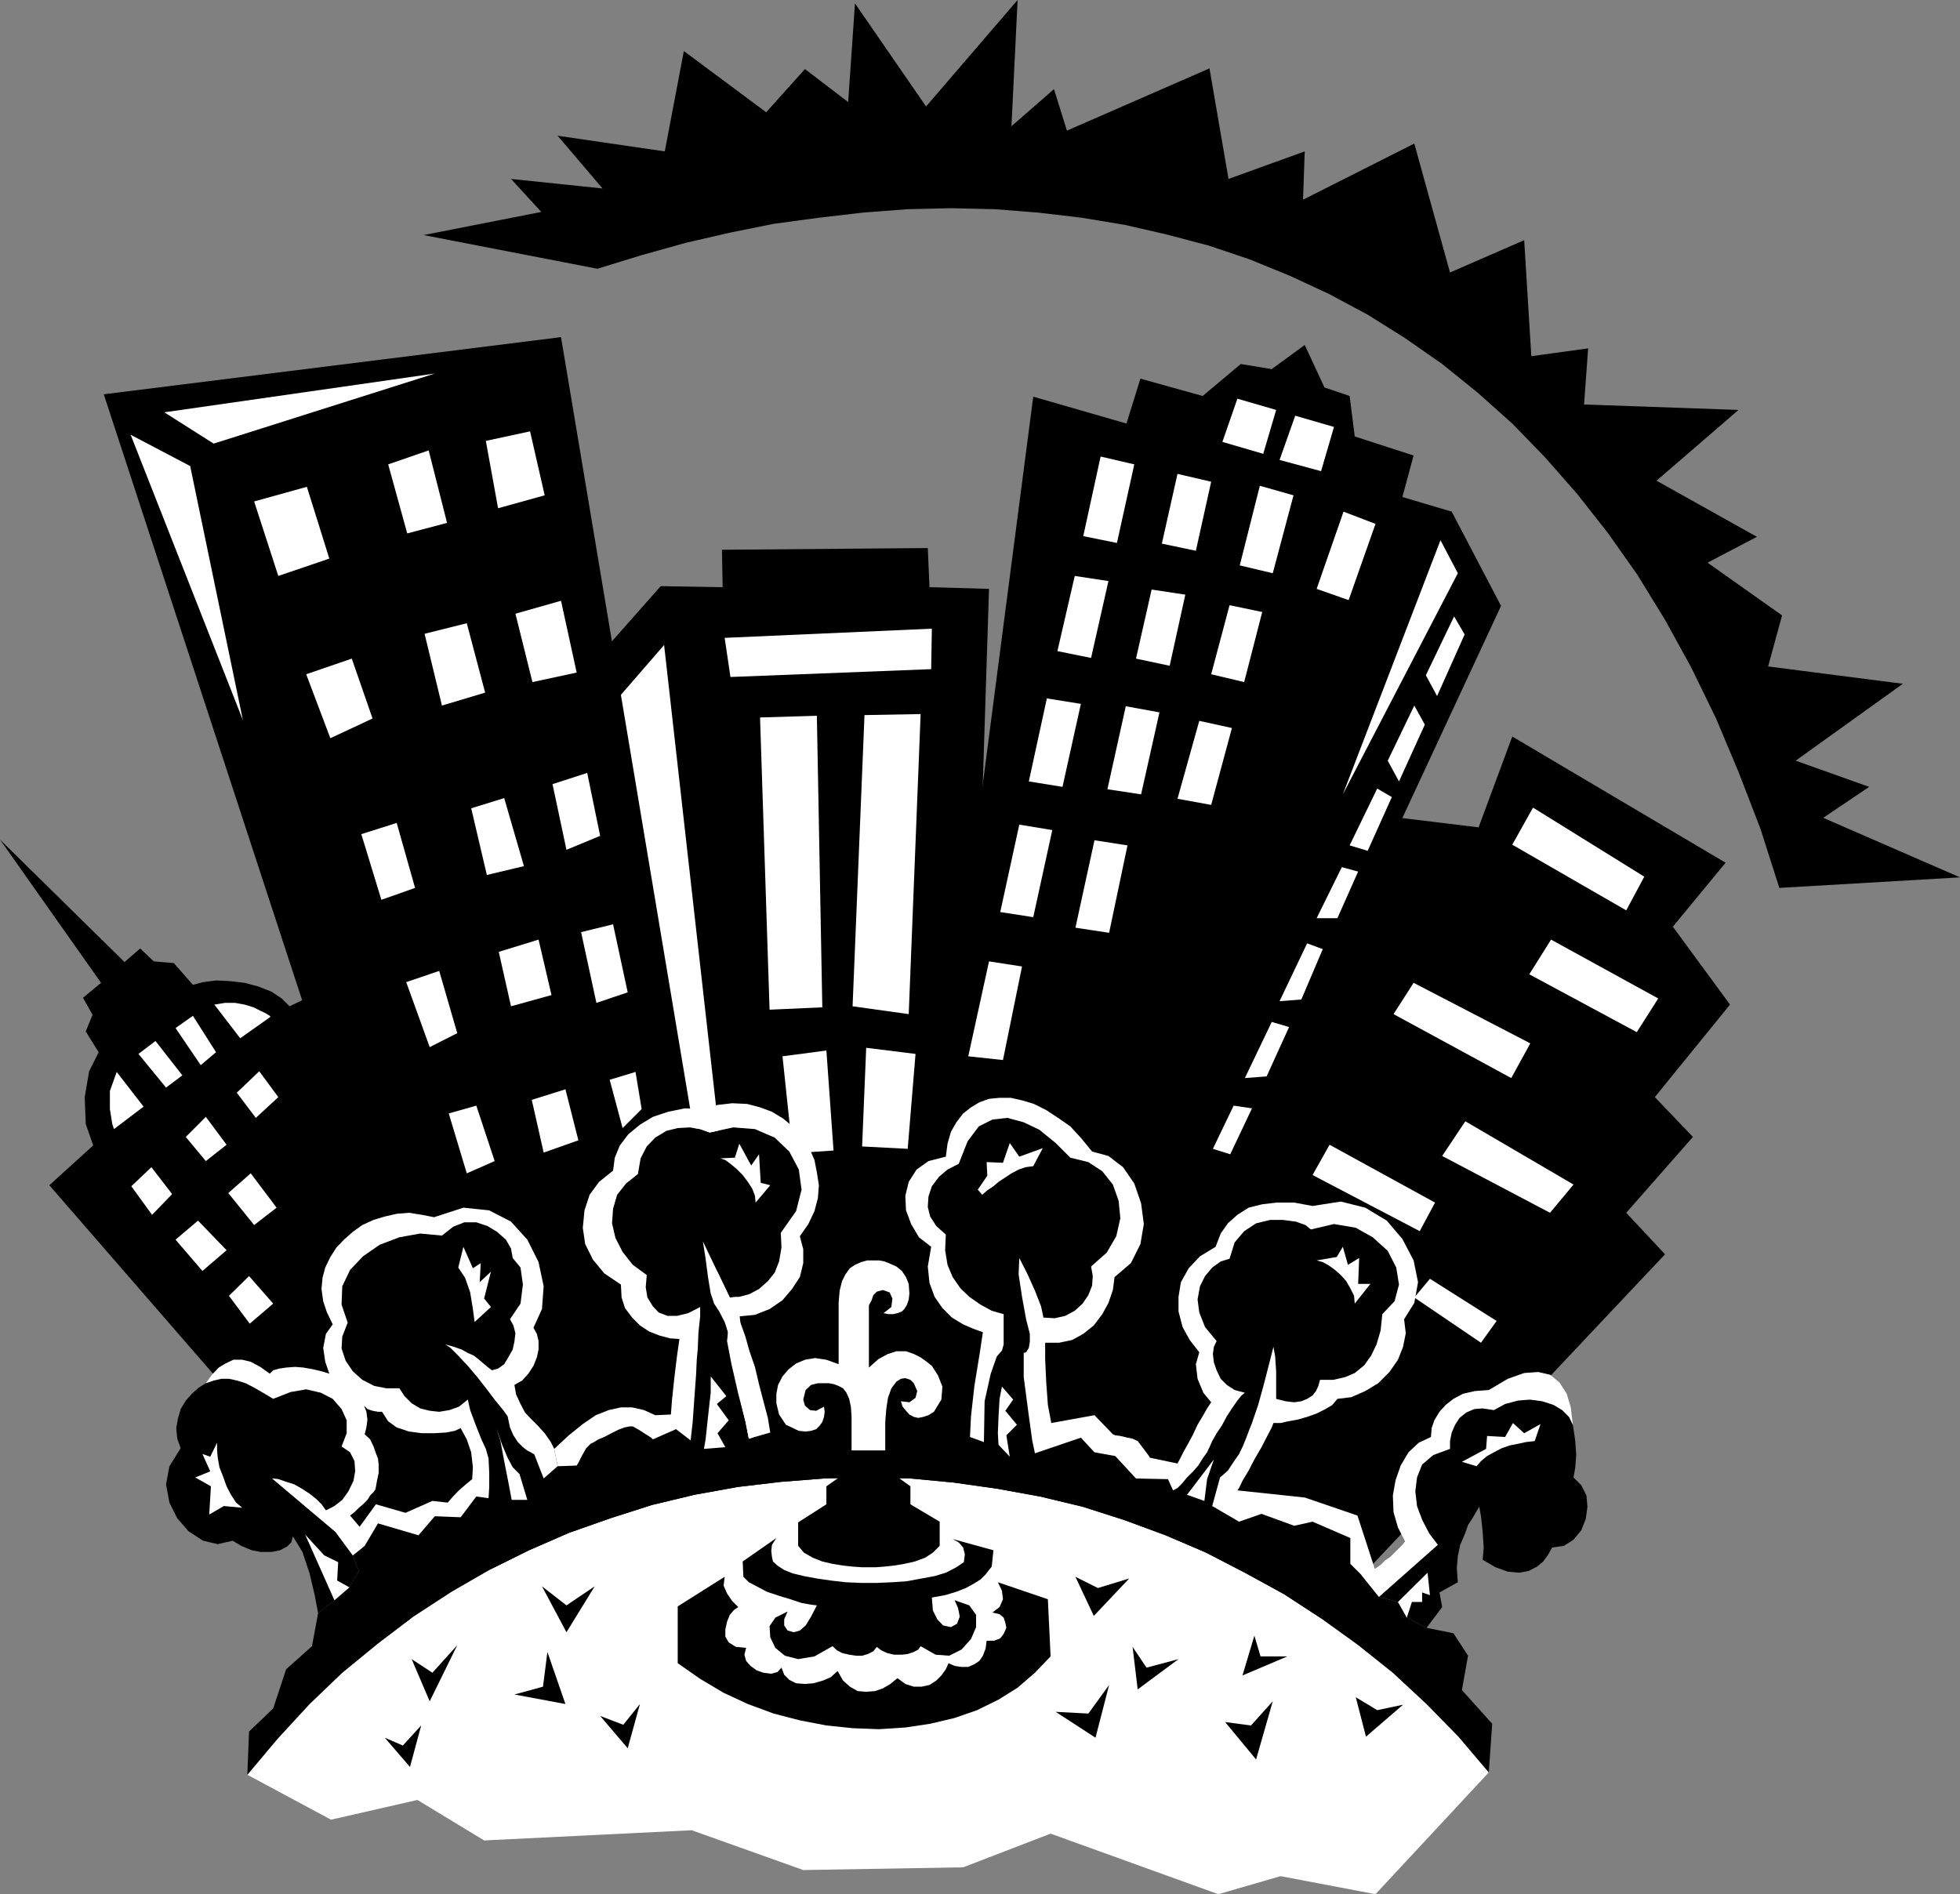 <?xml version="1.0" encoding="UTF-8" standalone="no"?>
<svg
   xmlns:ooo="http://xml.openoffice.org/svg/export"
   xmlns:dc="http://purl.org/dc/elements/1.1/"
   xmlns:cc="http://creativecommons.org/ns#"
   xmlns:rdf="http://www.w3.org/1999/02/22-rdf-syntax-ns#"
   xmlns:svg="http://www.w3.org/2000/svg"
   xmlns="http://www.w3.org/2000/svg"
   xmlns:sodipodi="http://sodipodi.sourceforge.net/DTD/sodipodi-0.dtd"
   xmlns:inkscape="http://www.inkscape.org/namespaces/inkscape"
   version="1.2"
   width="57.61mm"
   height="55.68mm"
   viewBox="0 0 5761 5568"
   preserveAspectRatio="xMidYMid"
   xml:space="preserve"
   id="svg283"
   sodipodi:docname="ctyscape.svg"
   style="fill-rule:evenodd;stroke-width:28.222;stroke-linejoin:round"
   inkscape:version="0.92.5 (2060ec1f9f, 2020-04-08)"><rect x="0" y="0" width="5761" height="5568" fill="#808080" stroke="none"/><sodipodi:namedview
   pagecolor="#ffffff"
   bordercolor="#666666"
   borderopacity="1"
   objecttolerance="10"
   gridtolerance="10"
   guidetolerance="10"
   inkscape:pageopacity="0"
   inkscape:pageshadow="2"
   inkscape:window-width="664"
   inkscape:window-height="487"
   id="namedview285"
   showgrid="false"
   inkscape:zoom="0.2102413"
   inkscape:cx="108.88819"
   inkscape:cy="105.22205"
   inkscape:window-x="0"
   inkscape:window-y="0"
   inkscape:window-maximized="0"
   inkscape:current-layer="svg283" />
 <defs
   class="ClipPathGroup"
   id="defs8">
  <clipPath
   id="presentation_clip_path"
   clipPathUnits="userSpaceOnUse">
   <rect
   x="0"
   y="0"
   width="21000"
   height="29700"
   id="rect2" />
  </clipPath>
  <clipPath
   id="presentation_clip_path_shrink"
   clipPathUnits="userSpaceOnUse">
   <rect
   x="21"
   y="29"
   width="20958"
   height="29641"
   id="rect5" />
  </clipPath>
 </defs>
 <defs
   class="TextShapeIndex"
   id="defs12">
  <g
   ooo:slide="id1"
   ooo:id-list="id3"
   id="g10" />
 </defs>
 <defs
   class="EmbeddedBulletChars"
   id="defs44">
  <g
   id="bullet-char-template-57356"
   transform="matrix(4.8828125e-4,0,0,-4.8828125e-4,0,0)">
   <path
   d="M 580,1141 1163,571 580,0 -4,571 Z"
   id="path14"
   inkscape:connector-curvature="0" />
  </g>
  <g
   id="bullet-char-template-57354"
   transform="matrix(4.8828125e-4,0,0,-4.8828125e-4,0,0)">
   <path
   d="M 8,1128 H 1137 V 0 H 8 Z"
   id="path17"
   inkscape:connector-curvature="0" />
  </g>
  <g
   id="bullet-char-template-10146"
   transform="matrix(4.8828125e-4,0,0,-4.8828125e-4,0,0)">
   <path
   d="M 174,0 602,739 174,1481 1456,739 Z M 1358,739 309,1346 659,739 Z"
   id="path20"
   inkscape:connector-curvature="0" />
  </g>
  <g
   id="bullet-char-template-10132"
   transform="matrix(4.8828125e-4,0,0,-4.8828125e-4,0,0)">
   <path
   d="M 2015,739 1276,0 H 717 l 543,543 H 174 v 393 h 1086 l -543,545 h 557 z"
   id="path23"
   inkscape:connector-curvature="0" />
  </g>
  <g
   id="bullet-char-template-10007"
   transform="matrix(4.8828125e-4,0,0,-4.8828125e-4,0,0)">
   <path
   d="m 0,-2 c -7,16 -16,29 -25,39 l 381,530 c -94,256 -141,385 -141,387 0,25 13,38 40,38 9,0 21,-2 34,-5 21,4 42,12 65,25 l 27,-13 111,-251 280,301 64,-25 24,25 c 21,-10 41,-24 62,-43 C 886,937 835,863 770,784 769,783 710,716 594,584 L 774,223 c 0,-27 -21,-55 -63,-84 l 16,-20 C 717,90 699,76 672,76 641,76 570,178 457,381 L 164,-76 c -22,-34 -53,-51 -92,-51 -42,0 -63,17 -64,51 -7,9 -10,24 -10,44 0,9 1,19 2,30 z"
   id="path26"
   inkscape:connector-curvature="0" />
  </g>
  <g
   id="bullet-char-template-10004"
   transform="matrix(4.8828125e-4,0,0,-4.8828125e-4,0,0)">
   <path
   d="M 285,-33 C 182,-33 111,30 74,156 52,228 41,333 41,471 c 0,78 14,145 41,201 34,71 87,106 158,106 53,0 88,-31 106,-94 l 23,-176 c 8,-64 28,-97 59,-98 l 735,706 c 11,11 33,17 66,17 42,0 63,-15 63,-46 V 965 c 0,-36 -10,-64 -30,-84 L 442,47 C 390,-6 338,-33 285,-33 Z"
   id="path29"
   inkscape:connector-curvature="0" />
  </g>
  <g
   id="bullet-char-template-9679"
   transform="matrix(4.8828125e-4,0,0,-4.8828125e-4,0,0)">
   <path
   d="M 813,0 C 632,0 489,54 383,161 276,268 223,411 223,592 c 0,181 53,324 160,431 106,107 249,161 430,161 179,0 323,-54 432,-161 108,-107 162,-251 162,-431 0,-180 -54,-324 -162,-431 C 1136,54 992,0 813,0 Z"
   id="path32"
   inkscape:connector-curvature="0" />
  </g>
  <g
   id="bullet-char-template-8226"
   transform="matrix(4.8828125e-4,0,0,-4.8828125e-4,0,0)">
   <path
   d="m 346,457 c -73,0 -137,26 -191,78 -54,51 -81,114 -81,188 0,73 27,136 81,188 54,52 118,78 191,78 73,0 134,-26 185,-79 51,-51 77,-114 77,-187 0,-75 -25,-137 -76,-188 -50,-52 -112,-78 -186,-78 z"
   id="path35"
   inkscape:connector-curvature="0" />
  </g>
  <g
   id="bullet-char-template-8211"
   transform="matrix(4.8828125e-4,0,0,-4.8828125e-4,0,0)">
   <path
   d="M -4,459 H 1135 V 606 H -4 Z"
   id="path38"
   inkscape:connector-curvature="0" />
  </g>
  <g
   id="bullet-char-template-61548"
   transform="matrix(4.8828125e-4,0,0,-4.8828125e-4,0,0)">
   <path
   d="m 173,740 c 0,163 58,303 173,419 116,115 255,173 419,173 163,0 302,-58 418,-173 116,-116 174,-256 174,-419 0,-163 -58,-303 -174,-418 C 1067,206 928,148 765,148 601,148 462,206 346,322 231,437 173,577 173,740 Z"
   id="path41"
   inkscape:connector-curvature="0" />
  </g>
 </defs>
 <g
   id="g49"
   transform="translate(-7619,-12066)">
  <g
   id="id2"
   class="Master_Slide">
   <g
   id="bg-id2"
   class="Background" />
   <g
   id="bo-id2"
   class="BackgroundObjects" />
  </g>
 </g>
 <g
   class="SlideGroup"
   id="g281"
   transform="translate(-7619,-12066)">
  <g
   id="g279">
   <g
   id="container-id1">
    <g
   id="id1"
   class="Slide"
   clip-path="url(#presentation_clip_path)">
     <g
   class="Page"
   id="g275">
      <g
   class="Graphic"
   id="g273">
       <g
   id="id3">
        <rect
   class="BoundingBox"
   x="7619"
   y="12066"
   width="5761"
   height="5568"
   id="rect51"
   style="fill:none;stroke:none" />
        <defs
   id="defs56">
         <clipPath
   id="clip_path_1"
   clipPathUnits="userSpaceOnUse">
          <path
   d="m 7619,12066 h 5760 v 5567 H 7619 Z"
   id="path53"
   inkscape:connector-curvature="0" />
         </clipPath>
        </defs>
        <g
   clip-path="url(#clip_path_1)"
   id="g270">
         <path
   d="m 8806,16750 -1042,-1200 129,-117 -22,-63 -3,-79 13,-76 28,-56 -38,-61 20,-49 -28,-50 53,-44 -297,-421 366,360 46,-40 40,38 59,5 56,64 30,-8 38,-5 41,2 43,5 41,11 38,15 30,20 23,23 138,-66 942,1581 z"
   id="path58"
   inkscape:connector-curvature="0"
   style="fill:#000000;stroke:none" />
         <path
   d="m 8315,15278 66,-63 56,76 -66,61 z"
   id="path60"
   inkscape:connector-curvature="0"
   style="fill:#ffffff;stroke:none" />
         <path
   d="m 8005,15553 59,-56 61,79 -59,61 z"
   id="path62"
   inkscape:connector-curvature="0"
   style="fill:#ffffff;stroke:none" />
         <path
   d="m 8165,15408 59,-59 61,82 -61,48 z"
   id="path64"
   inkscape:connector-curvature="0"
   style="fill:#ffffff;stroke:none" />
         <path
   d="m 8135,15710 66,-56 84,87 -71,61 z"
   id="path66"
   inkscape:connector-curvature="0"
   style="fill:#ffffff;stroke:none" />
         <path
   d="m 8290,15573 66,-58 76,101 -66,51 z"
   id="path68"
   inkscape:connector-curvature="0"
   style="fill:#ffffff;stroke:none" />
         <path
   d="m 8292,15875 59,-58 71,81 -69,59 z"
   id="path70"
   inkscape:connector-curvature="0"
   style="fill:#ffffff;stroke:none" />
         <path
   d="m 7954,15385 -5,-15 -7,-44 v -53 l 20,-56 79,102 z"
   id="path72"
   inkscape:connector-curvature="0"
   style="fill:#ffffff;stroke:none" />
         <path
   d="m 8414,15055 -2,-3 -13,-8 -15,-7 -20,-10 -26,-8 -28,-5 h -30 l -31,5 76,99 z"
   id="path74"
   inkscape:connector-curvature="0"
   style="fill:#ffffff;stroke:none" />
         <path
   d="m 8026,15164 81,99 48,-36 -79,-101 z"
   id="path76"
   inkscape:connector-curvature="0"
   style="fill:#ffffff;stroke:none" />
         <path
   d="m 8135,15088 74,109 45,-38 -68,-107 z"
   id="path78"
   inkscape:connector-curvature="0"
   style="fill:#ffffff;stroke:none" />
         <path
   d="m 9777,16440 -407,-2435 191,-216 182,3 -2,-110 605,-5 5,115 175,5 -86,2693 z"
   id="path80"
   inkscape:connector-curvature="0"
   style="fill:#000000;stroke:none" />
         <path
   d="m 9395,14165 176,-203 279,2478 -2,5 z"
   id="path82"
   inkscape:connector-curvature="0"
   style="fill:#ffffff;stroke:none" />
         <path
   d="m 9749,13941 609,-27 -2,119 -590,23 z"
   id="path84"
   inkscape:connector-curvature="0"
   style="fill:#ffffff;stroke:none" />
         <path
   d="m 9853,14175 167,-5 16,857 -155,7 z"
   id="path86"
   inkscape:connector-curvature="0"
   style="fill:#ffffff;stroke:none" />
         <path
   d="m 10160,14168 165,-3 -35,882 -165,-23 z"
   id="path88"
   inkscape:connector-curvature="0"
   style="fill:#ffffff;stroke:none" />
         <path
   d="m 9919,15171 129,-17 21,294 -120,8 z"
   id="path90"
   inkscape:connector-curvature="0"
   style="fill:#ffffff;stroke:none" />
         <path
   d="m 10165,15146 145,18 -23,279 -134,-7 z"
   id="path92"
   inkscape:connector-curvature="0"
   style="fill:#ffffff;stroke:none" />
         <path
   d="m 10750,16564 432,-1560 155,28 76,-267 142,7 163,-304 247,30 99,-267 627,371 -155,188 168,229 -221,272 112,117 -196,223 114,122 -1057,1121 z"
   id="path94"
   inkscape:connector-curvature="0"
   style="fill:#000000;stroke:none" />
         <path
   d="m 11527,15431 310,170 -45,84 -315,-165 z"
   id="path96"
   inkscape:connector-curvature="0"
   style="fill:#ffffff;stroke:none" />
         <path
   d="m 11822,15825 196,124 -46,64 -196,-133 z"
   id="path98"
   inkscape:connector-curvature="0"
   style="fill:#ffffff;stroke:none" />
         <path
   d="m 11858,15464 68,-102 318,186 -69,83 z"
   id="path100"
   inkscape:connector-curvature="0"
   style="fill:#ffffff;stroke:none" />
         <path
   d="m 11774,14955 343,178 -56,102 -346,-188 z"
   id="path102"
   inkscape:connector-curvature="0"
   style="fill:#ffffff;stroke:none" />
         <path
   d="m 12114,14930 64,-102 315,173 -63,99 z"
   id="path104"
   inkscape:connector-curvature="0"
   style="fill:#ffffff;stroke:none" />
         <path
   d="m 12064,14549 61,-109 327,203 -53,99 z"
   id="path106"
   inkscape:connector-curvature="0"
   style="fill:#ffffff;stroke:none" />
         <path
   d="m 10656,13232 274,79 41,-132 183,51 112,-94 91,15 97,-71 58,125 74,25 15,119 173,56 -33,122 145,43 145,277 -1266,2722 -531,-96 z"
   id="path108"
   inkscape:connector-curvature="0"
   style="fill:#000000;stroke:none" />
         <path
   d="m 10727,13980 51,-221 99,15 -51,226 z"
   id="path110"
   inkscape:connector-curvature="0"
   style="fill:#ffffff;stroke:none" />
         <path
   d="m 10643,14363 53,-244 100,16 -54,244 z"
   id="path112"
   inkscape:connector-curvature="0"
   style="fill:#ffffff;stroke:none" />
         <path
   d="m 10559,14747 56,-257 97,16 -56,256 z"
   id="path114"
   inkscape:connector-curvature="0"
   style="fill:#ffffff;stroke:none" />
         <path
   d="m 10465,15171 61,-279 97,15 -56,275 z"
   id="path116"
   inkscape:connector-curvature="0"
   style="fill:#ffffff;stroke:none" />
         <path
   d="m 10902,13662 51,-231 -99,-23 -51,234 z"
   id="path118"
   inkscape:connector-curvature="0"
   style="fill:#ffffff;stroke:none" />
         <path
   d="m 10958,14002 46,-203 99,15 -46,209 z"
   id="path120"
   inkscape:connector-curvature="0"
   style="fill:#ffffff;stroke:none" />
         <path
   d="m 10874,14386 54,-244 99,18 -54,241 z"
   id="path122"
   inkscape:connector-curvature="0"
   style="fill:#ffffff;stroke:none" />
         <path
   d="m 10780,14793 56,-257 97,15 -54,257 z"
   id="path124"
   inkscape:connector-curvature="0"
   style="fill:#ffffff;stroke:none" />
         <path
   d="m 11134,13685 45,-203 -99,-23 -46,205 z"
   id="path126"
   inkscape:connector-curvature="0"
   style="fill:#ffffff;stroke:none" />
         <path
   d="m 11179,14048 54,-203 96,20 -53,206 z"
   id="path128"
   inkscape:connector-curvature="0"
   style="fill:#ffffff;stroke:none" />
         <path
   d="m 11080,14414 64,-229 96,21 -61,226 z"
   id="path130"
   inkscape:connector-curvature="0"
   style="fill:#ffffff;stroke:none" />
         <path
   d="m 11360,13751 61,-229 -99,-28 -59,234 z"
   id="path132"
   inkscape:connector-curvature="0"
   style="fill:#ffffff;stroke:none" />
         <path
   d="m 11583,13830 79,-224 -94,-36 -79,227 z"
   id="path134"
   inkscape:connector-curvature="0"
   style="fill:#ffffff;stroke:none" />
         <path
   d="m 11212,13365 44,-127 114,33 -38,129 z"
   id="path136"
   inkscape:connector-curvature="0"
   style="fill:#ffffff;stroke:none" />
         <path
   d="m 11380,13418 46,-130 114,33 -38,130 z"
   id="path138"
   inkscape:connector-curvature="0"
   style="fill:#ffffff;stroke:none" />
         <path
   d="m 11566,14401 287,-747 51,97 z"
   id="path140"
   inkscape:connector-curvature="0"
   style="fill:#ffffff;stroke:none" />
         <path
   d="m 11810,14051 83,-173 31,53 -81,181 z"
   id="path142"
   inkscape:connector-curvature="0"
   style="fill:#ffffff;stroke:none" />
         <path
   d="m 11698,14302 78,-162 31,56 -76,167 z"
   id="path144"
   inkscape:connector-curvature="0"
   style="fill:#ffffff;stroke:none" />
         <path
   d="m 11586,14551 81,-167 43,25 -71,158 z"
   id="path146"
   inkscape:connector-curvature="0"
   style="fill:#ffffff;stroke:none" />
         <path
   d="m 11489,14765 74,-150 48,13 -61,137 z"
   id="path148"
   inkscape:connector-curvature="0"
   style="fill:#ffffff;stroke:none" />
         <path
   d="m 11380,15009 81,-170 46,17 -63,148 z"
   id="path150"
   inkscape:connector-curvature="0"
   style="fill:#ffffff;stroke:none" />
         <path
   d="m 11278,15235 79,-165 51,15 -66,145 z"
   id="path152"
   inkscape:connector-curvature="0"
   style="fill:#ffffff;stroke:none" />
         <path
   d="m 11184,15443 61,-127 54,8 -64,135 z"
   id="path154"
   inkscape:connector-curvature="0"
   style="fill:#ffffff;stroke:none" />
         <path
   d="m 9268,13057 567,3388 -783,226 -1128,-3446 z"
   id="path156"
   inkscape:connector-curvature="0"
   style="fill:#000000;stroke:none" />
         <path
   d="m 8102,13278 795,-114 -650,206 z"
   id="path158"
   inkscape:connector-curvature="0"
   style="fill:#ffffff;stroke:none" />
         <path
   d="m 8003,13344 175,92 155,747 z"
   id="path160"
   inkscape:connector-curvature="0"
   style="fill:#ffffff;stroke:none" />
         <path
   d="m 8366,13540 155,-43 66,211 -150,51 z"
   id="path162"
   inkscape:connector-curvature="0"
   style="fill:#ffffff;stroke:none" />
         <path
   d="m 8519,14048 134,-46 61,176 -124,58 z"
   id="path164"
   inkscape:connector-curvature="0"
   style="fill:#ffffff;stroke:none" />
         <path
   d="m 8867,13929 124,-31 54,204 -127,38 z"
   id="path166"
   inkscape:connector-curvature="0"
   style="fill:#ffffff;stroke:none" />
         <path
   d="m 9134,13870 134,-38 46,211 -130,28 z"
   id="path168"
   inkscape:connector-curvature="0"
   style="fill:#ffffff;stroke:none" />
         <path
   d="m 8760,13431 119,-41 54,213 -117,31 z"
   id="path170"
   inkscape:connector-curvature="0"
   style="fill:#ffffff;stroke:none" />
         <path
   d="m 9047,13362 130,-28 43,188 -137,38 z"
   id="path172"
   inkscape:connector-curvature="0"
   style="fill:#ffffff;stroke:none" />
         <path
   d="m 8681,14518 104,-33 54,191 -99,35 z"
   id="path174"
   inkscape:connector-curvature="0"
   style="fill:#ffffff;stroke:none" />
         <path
   d="m 9004,14442 97,-30 58,200 -109,26 z"
   id="path176"
   inkscape:connector-curvature="0"
   style="fill:#ffffff;stroke:none" />
         <path
   d="m 9243,14371 102,-33 38,185 -99,41 z"
   id="path178"
   inkscape:connector-curvature="0"
   style="fill:#ffffff;stroke:none" />
         <path
   d="m 8813,14953 97,-33 53,183 -81,41 z"
   id="path180"
   inkscape:connector-curvature="0"
   style="fill:#ffffff;stroke:none" />
         <path
   d="m 9085,14864 117,-36 38,163 -119,33 z"
   id="path182"
   inkscape:connector-curvature="0"
   style="fill:#ffffff;stroke:none" />
         <path
   d="m 9327,14806 94,-23 43,200 -92,31 z"
   id="path184"
   inkscape:connector-curvature="0"
   style="fill:#ffffff;stroke:none" />
         <path
   d="m 8938,15339 81,-23 54,163 -82,36 z"
   id="path186"
   inkscape:connector-curvature="0"
   style="fill:#ffffff;stroke:none" />
         <path
   d="m 9182,15299 99,-31 38,150 -102,36 z"
   id="path188"
   inkscape:connector-curvature="0"
   style="fill:#ffffff;stroke:none" />
         <path
   d="m 9411,15240 76,-23 18,109 -56,56 z"
   id="path190"
   inkscape:connector-curvature="0"
   style="fill:#ffffff;stroke:none" />
         <path
   d="m 8864,12757 346,-68 -89,-97 269,28 -132,-155 315,46 56,-295 242,180 114,-127 127,97 20,-290 209,303 269,-313 -18,371 125,-109 38,122 419,-183 56,325 224,-81 -5,142 327,-165 105,379 218,-95 21,341 167,-23 -12,165 454,16 -241,208 295,165 -145,76 219,155 -41,150 396,51 -315,226 216,77 -135,91 402,175 -531,31 -56,-175 -64,-166 -66,-157 -73,-150 -77,-140 -81,-132 -86,-122 -92,-117 -94,-107 -96,-99 -102,-91 -104,-84 -109,-76 -110,-69 -114,-61 -114,-53 -120,-49 -119,-40 -125,-33 -122,-28 -127,-21 -127,-15 -127,-10 -130,-3 -129,3 -130,10 -129,15 -133,18 -129,26 -130,30 -129,36 -130,40 z"
   id="path192"
   inkscape:connector-curvature="0"
   style="fill:#000000;stroke:none" />
         <path
   d="m 8346,17283 246,132 254,-58 196,119 610,-30 328,117 470,-8 257,-99 493,178 183,-53 279,53 333,-358 -89,-105 -94,-96 -99,-92 -104,-83 -107,-77 -109,-71 -115,-63 -114,-59 -119,-51 -122,-45 -122,-39 -125,-30 -127,-23 -127,-18 -127,-12 -127,-3 -127,3 -127,10 -127,15 -127,23 -125,30 -122,39 -122,43 -117,51 -117,58 -111,64 -112,73 -104,79 -105,86 -96,92 -94,102 z"
   id="path194"
   inkscape:connector-curvature="0"
   style="fill:#ffffff;stroke:none" />
         <path
   d="m 8750,17174 53,23 54,-59 -33,122 z"
   id="path196"
   inkscape:connector-curvature="0"
   style="fill:#000000;stroke:none" />
         <path
   d="m 8882,17067 -53,-124 61,40 73,-81 z"
   id="path198"
   inkscape:connector-curvature="0"
   style="fill:#000000;stroke:none" />
         <path
   d="m 9131,17047 84,-23 13,-102 53,153 z"
   id="path200"
   inkscape:connector-curvature="0"
   style="fill:#000000;stroke:none" />
         <path
   d="m 9383,17110 68,26 49,-61 -36,130 z"
   id="path202"
   inkscape:connector-curvature="0"
   style="fill:#000000;stroke:none" />
         <path
   d="m 9212,16729 72,56 83,-56 -83,135 z"
   id="path204"
   inkscape:connector-curvature="0"
   style="fill:#000000;stroke:none" />
         <path
   d="m 10722,17098 117,76 40,-155 -61,84 z"
   id="path206"
   inkscape:connector-curvature="0"
   style="fill:#000000;stroke:none" />
         <path
   d="m 10780,16701 66,33 92,-28 -104,110 z"
   id="path208"
   inkscape:connector-curvature="0"
   style="fill:#000000;stroke:none" />
         <path
   d="m 10948,16907 15,125 120,-89 -94,25 z"
   id="path210"
   inkscape:connector-curvature="0"
   style="fill:#000000;stroke:none" />
         <path
   d="m 11271,16991 35,-117 18,61 h 79 z"
   id="path212"
   inkscape:connector-curvature="0"
   style="fill:#000000;stroke:none" />
         <path
   d="m 11220,17128 76,10 64,-71 -49,171 z"
   id="path214"
   inkscape:connector-curvature="0"
   style="fill:#000000;stroke:none" />
         <path
   d="m 11604,17055 30,116 109,-94 -76,16 z"
   id="path216"
   inkscape:connector-curvature="0"
   style="fill:#000000;stroke:none" />
         <path
   d="m 11995,17276 -89,-105 -94,-96 -99,-92 -104,-83 -107,-77 -109,-71 -115,-63 -114,-59 -119,-51 -122,-45 -122,-39 -125,-30 -127,-23 -127,-18 -127,-12 -127,-3 -127,3 -127,10 -127,15 -127,23 -125,30 -122,39 -122,43 -117,51 -117,58 -111,64 -112,73 -104,79 -105,86 -96,92 -94,102 -89,106 5,-127 71,-68 38,-115 76,-68 18,-97 48,-38 44,-38 28,-48 -18,-46 35,-28 39,-66 119,35 48,-56 76,3 46,-61 36,5 53,5 h 54 l 68,-13 -13,-50 41,-36 56,-2 5,-8 10,-20 13,-23 13,-13 10,-5 13,-8 17,-7 21,-11 20,-10 18,-7 15,-3 h 10 l 18,10 20,13 16,10 5,5 68,-30 43,33 28,25 74,-5 69,-25 63,-18 115,-71 71,48 h 96 l 64,-48 74,12 38,-12 129,84 41,15 33,8 43,35 74,-10 135,-46 40,43 61,11 61,66 94,2 15,33 41,13 51,18 23,15 79,46 66,-23 96,35 54,-12 111,48 v 76 l 31,31 53,66 56,15 26,46 58,30 79,16 43,66 -18,101 89,99 z"
   id="path218"
   inkscape:connector-curvature="0"
   style="fill:#000000;stroke:none" />
         <path
   d="m 11812,16851 -58,-30 -26,-46 -56,-15 173,-153 -25,-33 -21,-40 -15,-41 -5,-43 5,-41 15,-38 33,-28 49,-18 v -23 l 5,-25 10,-23 13,-20 20,-16 23,-10 25,-2 33,5 33,-18 38,-10 36,-3 36,5 33,11 25,15 20,20 11,23 7,46 3,43 -3,38 -5,28 23,23 15,30 3,33 -5,36 -13,33 -23,28 -28,18 -35,5 -11,20 -15,21 -18,15 -25,13 -28,5 -33,-3 -36,-13 -38,-22 3,-36 -3,-46 -5,-46 -5,-28 -8,13 -12,21 -13,20 -10,28 -13,30 -7,33 -3,36 3,41 -54,30 8,43 z"
   id="path220"
   inkscape:connector-curvature="0"
   style="fill:#000000;stroke:none" />
         <path
   d="m 11182,16493 -23,-15 -51,-18 -41,-13 13,-7 13,-13 15,-18 18,-18 15,-17 13,-21 13,-18 7,-15 8,-18 13,-23 15,-22 15,-28 15,-23 16,-23 12,-15 10,-8 -30,-8 -23,-15 -18,-18 -12,-25 -8,-23 -3,-25 3,-21 8,-17 -34,-41 -17,-43 -5,-38 7,-39 15,-30 21,-25 25,-18 26,-8 15,-48 28,-33 35,-23 41,-10 h 38 l 38,5 28,10 16,13 68,-16 64,11 50,28 44,40 25,49 8,50 -13,49 -36,38 -5,48 -12,41 -16,33 -20,28 -28,23 -28,12 -35,8 h -39 l -5,18 -7,15 -10,13 -16,10 -17,7 -21,3 -25,-3 -28,-7 v -36 -45 l -3,-44 -5,-28 -15,59 -15,58 -15,54 -13,38 -5,15 -8,20 -8,21 -10,25 -12,25 -16,23 -17,26 -23,20 z"
   id="path222"
   inkscape:connector-curvature="0"
   style="fill:#000000;stroke:none" />
         <path
   d="m 10511,16305 33,8 43,35 74,-10 -8,-38 -12,-87 -13,-99 v -71 l 7,-2 8,-13 3,-18 v -23 l -11,-43 -12,-66 -10,-66 2,-48 23,45 23,51 18,46 7,33 33,2 31,-7 28,-15 23,-21 17,-25 11,-28 2,-28 -5,-28 46,-41 28,-48 12,-53 -5,-51 -17,-48 -31,-39 -41,-27 -53,-13 -43,-43 -48,-39 -46,-22 -48,-13 -44,5 -40,20 -33,44 -26,66 -33,17 -25,21 -21,28 -10,30 -2,31 7,28 18,28 28,25 -2,46 7,43 15,36 23,33 26,25 33,23 33,18 35,10 v 23 33 33 l -5,18 -15,17 -18,51 -18,81 z"
   id="path224"
   inkscape:connector-curvature="0"
   style="fill:#000000;stroke:none" />
         <path
   d="m 8554,16808 48,-38 44,-38 28,-48 -18,-46 -51,-69 -186,-157 18,2 23,8 23,7 23,13 23,15 20,16 15,15 13,18 25,-13 23,-18 18,-25 15,-31 5,-28 -2,-30 -13,-26 -25,-17 15,-39 v -38 l -15,-33 -26,-30 -35,-18 -43,-10 -46,8 -51,20 -30,-18 -26,-15 -25,-13 -26,-8 -23,-5 h -22 l -23,5 -23,8 -21,13 -20,18 -18,20 -15,25 -8,28 -5,28 3,31 10,28 -33,53 -10,53 10,54 23,46 33,38 43,28 43,10 44,-10 25,15 31,13 27,5 h 31 l 25,-5 21,-11 12,-12 5,-18 28,46 21,63 15,64 z"
   id="path226"
   inkscape:connector-curvature="0"
   style="fill:#000000;stroke:none" />
         <path
   d="m 9055,16470 53,5 h 54 l 68,-13 -13,-50 -28,-72 h -2 l -8,-5 -10,-5 -13,-10 -15,-15 -13,-20 -10,-23 -7,-33 -13,-18 -23,-28 -25,-33 -28,-36 -28,-33 -28,-30 -23,-23 -15,-10 25,7 23,8 18,10 18,8 15,12 13,11 12,10 13,10 18,-5 18,-13 12,-20 13,-23 5,-23 3,-25 -6,-23 -10,-18 31,-46 7,-56 -7,-50 -23,-28 -5,-28 -15,-26 -26,-23 -28,-17 -33,-11 h -35 l -33,13 -33,26 -64,-6 -61,11 -58,22 -49,34 -38,40 -23,48 -2,54 18,53 -16,41 -2,35 12,36 21,31 28,25 35,18 36,7 h 38 l 15,23 21,21 25,15 28,7 28,3 30,-5 28,-10 26,-21 7,31 16,43 17,43 13,28 8,28 2,43 v 41 z"
   id="path228"
   inkscape:connector-curvature="0"
   style="fill:#000000;stroke:none" />
         <path
   d="m 9820,16295 -69,25 -74,5 -28,-25 6,-54 5,-71 5,-68 2,-44 3,-33 2,-48 5,-46 v -28 l -35,18 -33,8 h -28 l -26,-10 -17,-18 -16,-26 -5,-30 3,-36 -41,-30 -30,-38 -21,-41 -10,-43 3,-43 12,-41 26,-33 35,-28 8,-46 18,-35 25,-26 33,-20 33,-8 36,-2 30,5 28,10 69,-15 64,5 58,25 43,41 28,53 8,59 -16,63 -45,64 2,43 -7,41 -13,33 -20,25 -26,23 -28,15 -30,8 -28,2 -79,-165 8,51 7,54 8,48 10,30 15,23 16,31 10,30 -3,26 13,68 20,87 21,81 z"
   id="path230"
   inkscape:connector-curvature="0"
   style="fill:#000000;stroke:none" />
         <path
   d="m 11754,16821 -26,-46 87,-86 7,66 -23,-8 v 28 h -30 z"
   id="path232"
   inkscape:connector-curvature="0"
   style="fill:#ffffff;stroke:none" />
         <path
   d="m 11159,16478 -51,-18 79,-104 -20,58 z"
   id="path234"
   inkscape:connector-curvature="0"
   style="fill:#ffffff;stroke:none" />
         <path
   d="m 10587,16348 -33,-35 -2,-34 2,-50 3,-51 7,-36 33,38 -23,33 34,41 -31,31 z"
   id="path236"
   inkscape:connector-curvature="0"
   style="fill:#ffffff;stroke:none" />
         <path
   d="m 8646,16732 -44,38 -86,-193 56,61 41,20 -3,54 z"
   id="path238"
   inkscape:connector-curvature="0"
   style="fill:#ffffff;stroke:none" />
         <path
   d="m 8257,16307 v 21 l 2,23 5,28 11,28 10,28 13,25 15,23 18,15 -54,-5 -43,25 5,-83 -46,-26 44,-18 -23,-51 23,8 z"
   id="path240"
   inkscape:connector-curvature="0"
   style="fill:#ffffff;stroke:none" />
         <path
   d="m 9169,16475 h -46 l -10,-53 -12,-61 -11,-59 -12,-38 17,49 16,38 15,28 20,20 z"
   id="path242"
   inkscape:connector-curvature="0"
   style="fill:#ffffff;stroke:none" />
         <path
   d="m 8966,15792 15,-61 28,63 23,-15 -3,56 33,-31 -20,79 20,25 -48,44 -5,-38 -8,-49 -15,-43 z"
   id="path244"
   inkscape:connector-curvature="0"
   style="fill:#ffffff;stroke:none" />
         <path
   d="m 9751,16320 -63,5 5,-28 7,-66 8,-71 v -48 l 46,58 -28,23 35,48 -33,38 z"
   id="path246"
   inkscape:connector-curvature="0"
   style="fill:#ffffff;stroke:none" />
         <path
   d="m 9736,15471 15,5 15,11 18,15 18,18 15,20 13,20 8,21 2,20 43,-51 -28,-7 -5,-84 -23,33 -35,-64 -13,41 z"
   id="path248"
   inkscape:connector-curvature="0"
   style="fill:#ffffff;stroke:none" />
         <path
   d="m 10506,15578 15,-13 18,-12 15,-13 20,-13 18,-12 21,-11 20,-7 23,-3 28,-53 -69,25 -28,-40 -20,58 -48,-2 2,40 -28,41 z"
   id="path250"
   inkscape:connector-curvature="0"
   style="fill:#ffffff;stroke:none" />
         <path
   d="m 11489,15771 18,5 18,10 18,13 17,15 16,18 12,21 11,22 2,23 46,-58 h -36 l 3,-76 -33,20 -15,-53 -18,30 z"
   id="path252"
   inkscape:connector-curvature="0"
   style="fill:#ffffff;stroke:none" />
         <path
   d="m 11916,16363 71,-38 3,-38 53,3 23,-41 33,30 48,-27 -17,50 -26,3 -23,5 -25,5 -23,8 -23,12 -20,11 -18,15 -13,15 z"
   id="path254"
   inkscape:connector-curvature="0"
   style="fill:#ffffff;stroke:none" />
         <path
   d="m 8419,16412 186,157 51,69 35,-28 39,-66 119,35 48,-56 76,3 46,-61 36,5 2,-33 v -41 l -2,-43 -8,-28 -13,-28 -17,-43 -16,-43 -7,-31 -26,21 -28,10 -30,5 -28,-3 -28,-7 -25,-15 -21,-21 -15,-23 h -38 l -36,-7 -35,-18 -28,-25 -21,-31 -12,-36 2,-35 16,-41 -18,-53 2,-54 23,-48 38,-40 49,-34 58,-22 61,-11 64,6 33,-26 33,-13 h 35 l 33,11 28,17 26,23 15,26 5,28 23,28 7,50 -7,56 -31,46 10,18 6,23 -3,25 -5,23 -13,23 -12,20 -18,13 -18,5 -13,-10 -12,-10 -13,-11 -15,-12 -18,-8 -18,-10 -23,-8 -25,-7 15,10 23,23 28,30 28,33 28,36 25,33 23,28 13,18 7,33 10,23 13,20 15,15 13,10 10,5 8,5 h 2 l 28,72 41,-36 -10,-51 -10,-20 -18,-26 -20,-22 -21,-21 -17,-18 -13,-25 -13,-28 -5,-28 23,-13 18,-20 15,-23 10,-25 5,-23 v -25 l -5,-21 -10,-18 25,-55 5,-67 -15,-71 -33,-66 -48,-53 -64,-33 -76,-8 -86,28 -36,-7 -38,-6 -36,3 -35,8 -33,10 -33,15 -28,20 -26,23 -22,23 -18,28 -15,31 -8,30 -3,33 5,36 11,33 17,35 -20,28 -8,41 6,41 12,35 -23,-7 -25,-6 -28,-5 -25,-2 -26,2 -20,3 -18,5 -10,10 -28,-20 -28,-15 -25,-6 h -26 l -23,11 -20,12 -20,21 -18,25 23,-8 23,-5 h 22 l 23,5 26,8 25,13 26,15 30,18 51,-20 46,-8 43,10 35,18 26,30 15,33 v 38 l -15,39 25,17 13,26 2,30 -5,28 -15,31 -18,25 -23,18 -25,13 71,15 13,-10 13,-13 12,-10 13,-13 8,-13 10,-10 5,-7 2,-8 3,-18 5,-23 v -25 l -2,-18 -6,-15 -7,-20 -10,-21 -16,-15 5,-20 3,-23 -3,-23 -7,-18 10,10 15,5 16,3 h 12 l 18,28 25,18 36,12 38,5 h 36 l 35,-2 26,-5 17,-8 18,33 13,38 5,44 -2,35 -16,13 -23,20 -20,21 -13,15 -45,-5 -79,35 -87,-25 -48,66 -28,-33 -71,-15 -13,-18 -15,-15 -20,-16 -23,-15 -23,-13 -23,-7 -23,-8 z"
   id="path256"
   inkscape:connector-curvature="0"
   style="fill:#ffffff;stroke:none" />
         <path
   d="m 9248,16325 10,51 56,-2 5,-8 10,-20 13,-23 13,-13 10,-5 13,-8 17,-7 21,-11 20,-10 18,-7 15,-3 h 10 l 18,10 20,13 16,10 5,5 68,-30 43,33 6,-54 5,-71 5,-68 2,-44 3,-33 2,-48 5,-46 v -28 l -35,18 -33,8 h -28 l -26,-10 -17,-18 -16,-26 -5,-30 3,-36 -41,-30 -30,-38 -21,-41 -10,-43 3,-43 12,-41 26,-33 35,-28 8,-46 18,-35 25,-26 33,-20 33,-8 36,-2 30,5 28,10 69,-15 64,5 58,25 43,41 28,53 8,59 -16,63 -45,64 2,43 -7,41 -13,33 -20,25 -26,23 -28,15 -30,8 -28,2 -79,-165 8,51 7,54 8,48 10,30 15,23 16,31 10,30 -3,26 13,68 20,87 21,81 10,51 63,-18 -7,-43 -13,-49 -13,-50 -12,-51 -16,-46 -12,-43 -13,-36 -10,-23 51,-5 43,-17 38,-26 28,-33 23,-35 10,-41 v -41 l -10,-38 25,-36 18,-38 10,-38 3,-38 -6,-38 -7,-36 -15,-35 -21,-31 -25,-30 -31,-26 -33,-20 -35,-13 -38,-10 -44,-2 -43,5 -43,12 -53,-2 -49,10 -45,15 -38,23 -34,28 -25,33 -15,36 -5,38 -41,33 -28,38 -15,46 -5,51 7,48 23,46 33,40 49,33 2,38 10,31 21,28 23,23 27,18 31,12 30,8 28,2 -7,49 -8,66 -7,66 -3,41 -46,2 -33,-15 -35,-8 h -33 l -36,8 -38,15 -38,26 -41,33 z"
   id="path258"
   inkscape:connector-curvature="0"
   style="fill:#ffffff;stroke:none" />
         <path
   d="m 10661,16338 -8,-38 -12,-87 -13,-99 v -71 l 7,-2 8,-13 3,-18 v -23 l -11,-43 -12,-66 -10,-66 2,-48 23,45 23,51 18,46 7,33 33,2 31,-7 28,-15 23,-21 17,-25 11,-28 2,-28 -5,-28 46,-41 28,-48 12,-53 -5,-51 -17,-48 -31,-39 -41,-27 -53,-13 -43,-43 -48,-39 -46,-22 -48,-13 -44,5 -40,20 -33,44 -26,66 -33,17 -25,21 -21,28 -10,30 -2,31 7,28 18,28 28,25 -2,46 7,43 15,36 23,33 26,25 33,23 33,18 35,10 v 23 33 33 l -5,18 -15,17 -18,51 -18,81 -2,120 -41,-15 3,-61 10,-89 15,-92 10,-66 -28,-10 -30,-13 -33,-20 -28,-28 -23,-33 -15,-41 -5,-48 10,-58 -36,-28 -23,-39 -15,-40 -2,-43 10,-41 23,-36 35,-25 51,-13 5,-38 10,-35 16,-28 20,-26 23,-18 25,-15 28,-10 31,-3 h 33 l 35,8 33,10 36,18 35,23 36,25 33,36 31,38 48,13 43,33 33,48 20,58 8,61 -10,59 -28,56 -48,41 -5,38 -13,38 -18,33 -25,33 -31,25 -33,18 -38,8 h -41 v 48 l 3,66 5,69 10,53 127,-23 54,56 7,3 15,2 21,5 15,3 15,7 16,21 15,20 5,8 81,17 8,-15 10,-20 13,-23 15,-28 13,-28 15,-25 13,-23 12,-18 -23,-28 -17,-41 -5,-43 10,-35 -28,-36 -21,-38 -12,-46 v -43 l 7,-43 23,-41 33,-35 46,-28 15,-39 21,-30 28,-25 33,-21 40,-10 43,-5 h 51 l 54,10 83,-13 72,18 63,38 46,54 33,63 13,64 -11,61 -30,48 5,41 -8,40 -15,38 -25,36 -33,33 -38,23 -41,18 -41,5 -15,18 -20,12 -26,13 -28,10 -28,8 -28,5 -22,5 h -21 l -5,13 -13,25 -17,33 -21,36 -17,33 -18,30 -10,21 -5,7 198,21 155,53 51,157 7,-5 10,-7 13,-13 15,-10 13,-13 13,-13 10,-10 8,-10 -21,-41 -13,-45 -2,-49 8,-45 15,-43 23,-39 30,-28 36,-17 2,-26 8,-23 15,-25 18,-20 23,-18 28,-15 35,-8 41,-3 56,-33 48,-17 41,-3 35,8 28,23 21,33 12,40 6,51 -11,-23 -20,-20 -25,-15 -33,-11 -36,-5 -36,3 -38,10 -33,18 -33,-5 -25,2 -23,10 -20,16 -13,20 -10,23 -5,25 v 23 l -49,18 -33,28 -15,38 -5,41 5,43 15,41 21,40 25,33 -173,153 -53,-66 -31,-31 v -76 l -111,-48 -54,12 -96,-35 -66,23 -79,-46 23,-84 23,-20 17,-26 16,-23 12,-25 10,-25 8,-21 8,-20 5,-15 13,-38 15,-54 15,-58 15,-59 5,28 3,44 v 45 36 l 28,7 25,3 21,-3 17,-7 16,-10 10,-13 7,-15 5,-18 h 39 l 35,-8 28,-12 28,-23 20,-28 16,-33 12,-41 5,-48 36,-38 13,-49 -8,-50 -25,-49 -44,-40 -50,-28 -64,-11 -68,16 -16,-13 -28,-10 -38,-5 h -38 l -41,10 -35,23 -28,33 -15,48 -26,8 -25,18 -21,25 -15,30 -7,39 5,38 17,43 34,41 -8,17 -3,21 3,25 8,23 12,25 18,18 23,15 30,8 -10,8 -12,15 -16,23 -15,23 -15,28 -15,22 -13,23 -8,18 -7,15 -13,18 -13,21 -15,17 -18,18 -15,18 -13,13 -13,7 -15,-33 -94,-2 -61,-66 -61,-11 -40,-43 z"
   id="path260"
   inkscape:connector-curvature="0"
   style="fill:#ffffff;stroke:none" />
         <path
   d="m 10221,16330 v -84 l 3,-38 5,-33 10,-28 15,-20 13,-8 13,-2 15,5 10,10 10,23 -5,20 -18,13 -25,-3 5,16 10,12 10,11 13,7 13,3 15,-3 15,-5 16,-10 22,-36 3,-38 -13,-33 -18,-28 -15,-12 -18,-13 -20,-10 -23,-8 h -28 l -25,8 -28,15 -28,25 v -183 l 8,-15 5,-15 10,-10 18,-5 20,7 8,18 -3,25 -23,18 15,3 h 13 l 13,-3 13,-5 7,-7 8,-13 5,-15 2,-18 -2,-28 -8,-20 -12,-18 -16,-13 -18,-8 -17,-7 -16,-3 h -15 -20 l -18,5 -18,8 -15,10 -13,18 -10,20 -7,28 -3,36 v 180 l -36,-13 -33,-5 -30,5 -26,11 -22,17 -18,21 -13,25 -5,26 v 28 l 8,33 20,30 38,18 20,2 16,-2 15,-5 10,-10 8,-11 5,-15 2,-15 -2,-15 -23,12 -18,-2 -15,-13 -5,-18 7,-28 16,-15 20,-5 h 20 13 l 15,3 13,5 13,7 10,13 8,18 5,23 2,28 v 101 z"
   id="path262"
   inkscape:connector-curvature="0"
   style="fill:#ffffff;stroke:none" />
         <path
   d="m 9749,16701 -138,87 v 167 l 66,46 69,41 71,33 76,28 77,20 78,15 77,8 78,3 77,-5 73,-11 72,-17 66,-23 63,-31 56,-35 51,-44 46,-48 -8,-168 -147,-50 12,25 3,25 -10,23 -21,16 21,5 12,10 5,15 3,15 -8,18 -10,13 -18,7 h -22 l -3,23 -8,21 -10,15 -15,10 -18,8 h -20 l -20,-3 -18,-8 -8,18 -13,18 -15,15 -20,13 -23,5 h -23 l -25,-8 -23,-17 -21,17 -22,13 -23,8 -26,2 -25,-2 -23,-13 -20,-18 -16,-28 -20,18 -23,10 -28,8 -25,2 -26,-2 -20,-10 -15,-15 -8,-21 -12,13 -18,5 -23,-3 -20,-7 -18,-13 -13,-15 -5,-18 5,-20 -30,-3 -21,-13 -10,-17 v -21 l 5,-23 8,-20 13,-15 12,-8 -18,-18 -15,-22 -10,-23 z"
   id="path264"
   inkscape:connector-curvature="0"
   style="fill:#000000;stroke:none" />
         <path
   d="m 10020,16785 -17,33 -16,26 -17,15 -18,5 -18,-5 -10,-15 v -18 l 10,-23 -36,18 -17,25 2,33 15,31 28,23 39,10 48,-8 53,-30 13,12 15,8 21,5 20,3 h 18 l 17,-5 16,-8 10,-13 13,10 17,8 21,5 h 23 l 17,-2 18,-6 13,-7 7,-10 44,25 40,3 36,-18 28,-31 15,-35 v -36 l -20,-28 -43,-15 10,23 5,25 -8,21 -18,10 -23,-5 -17,-18 -13,-26 -3,-38 39,-7 33,-10 28,-11 22,-12 21,-13 15,-15 10,-13 8,-10 5,-48 -120,-33 18,10 13,15 5,20 -3,23 -22,15 -31,16 -33,10 -38,7 -43,8 -43,3 -46,2 h -46 l -46,-2 -43,-5 -41,-6 -38,-7 -33,-8 -25,-10 -20,-13 -13,-12 -3,-13 -2,-18 2,-18 13,-20 -99,69 2,45 16,16 23,12 30,16 36,12 33,10 33,11 28,5 z"
   id="path266"
   inkscape:connector-curvature="0"
   style="fill:#000000;stroke:none" />
         <path
   d="m 10236,16330 h 16 v 74 l 43,31 v 53 l 86,51 v 71 l -20,20 -23,15 -30,11 -31,7 -30,5 -28,3 -26,2 h -20 -20 l -28,-2 -28,-3 -31,-5 -30,-7 -28,-11 -26,-15 -17,-20 v -69 l 83,-53 v -53 l 44,-31 v -74 h 17 z"
   id="path268"
   inkscape:connector-curvature="0"
   style="fill:#000000;stroke:none" />
        </g>
       </g>
      </g>
     </g>
    </g>
   </g>
  </g>
 </g>
</svg>